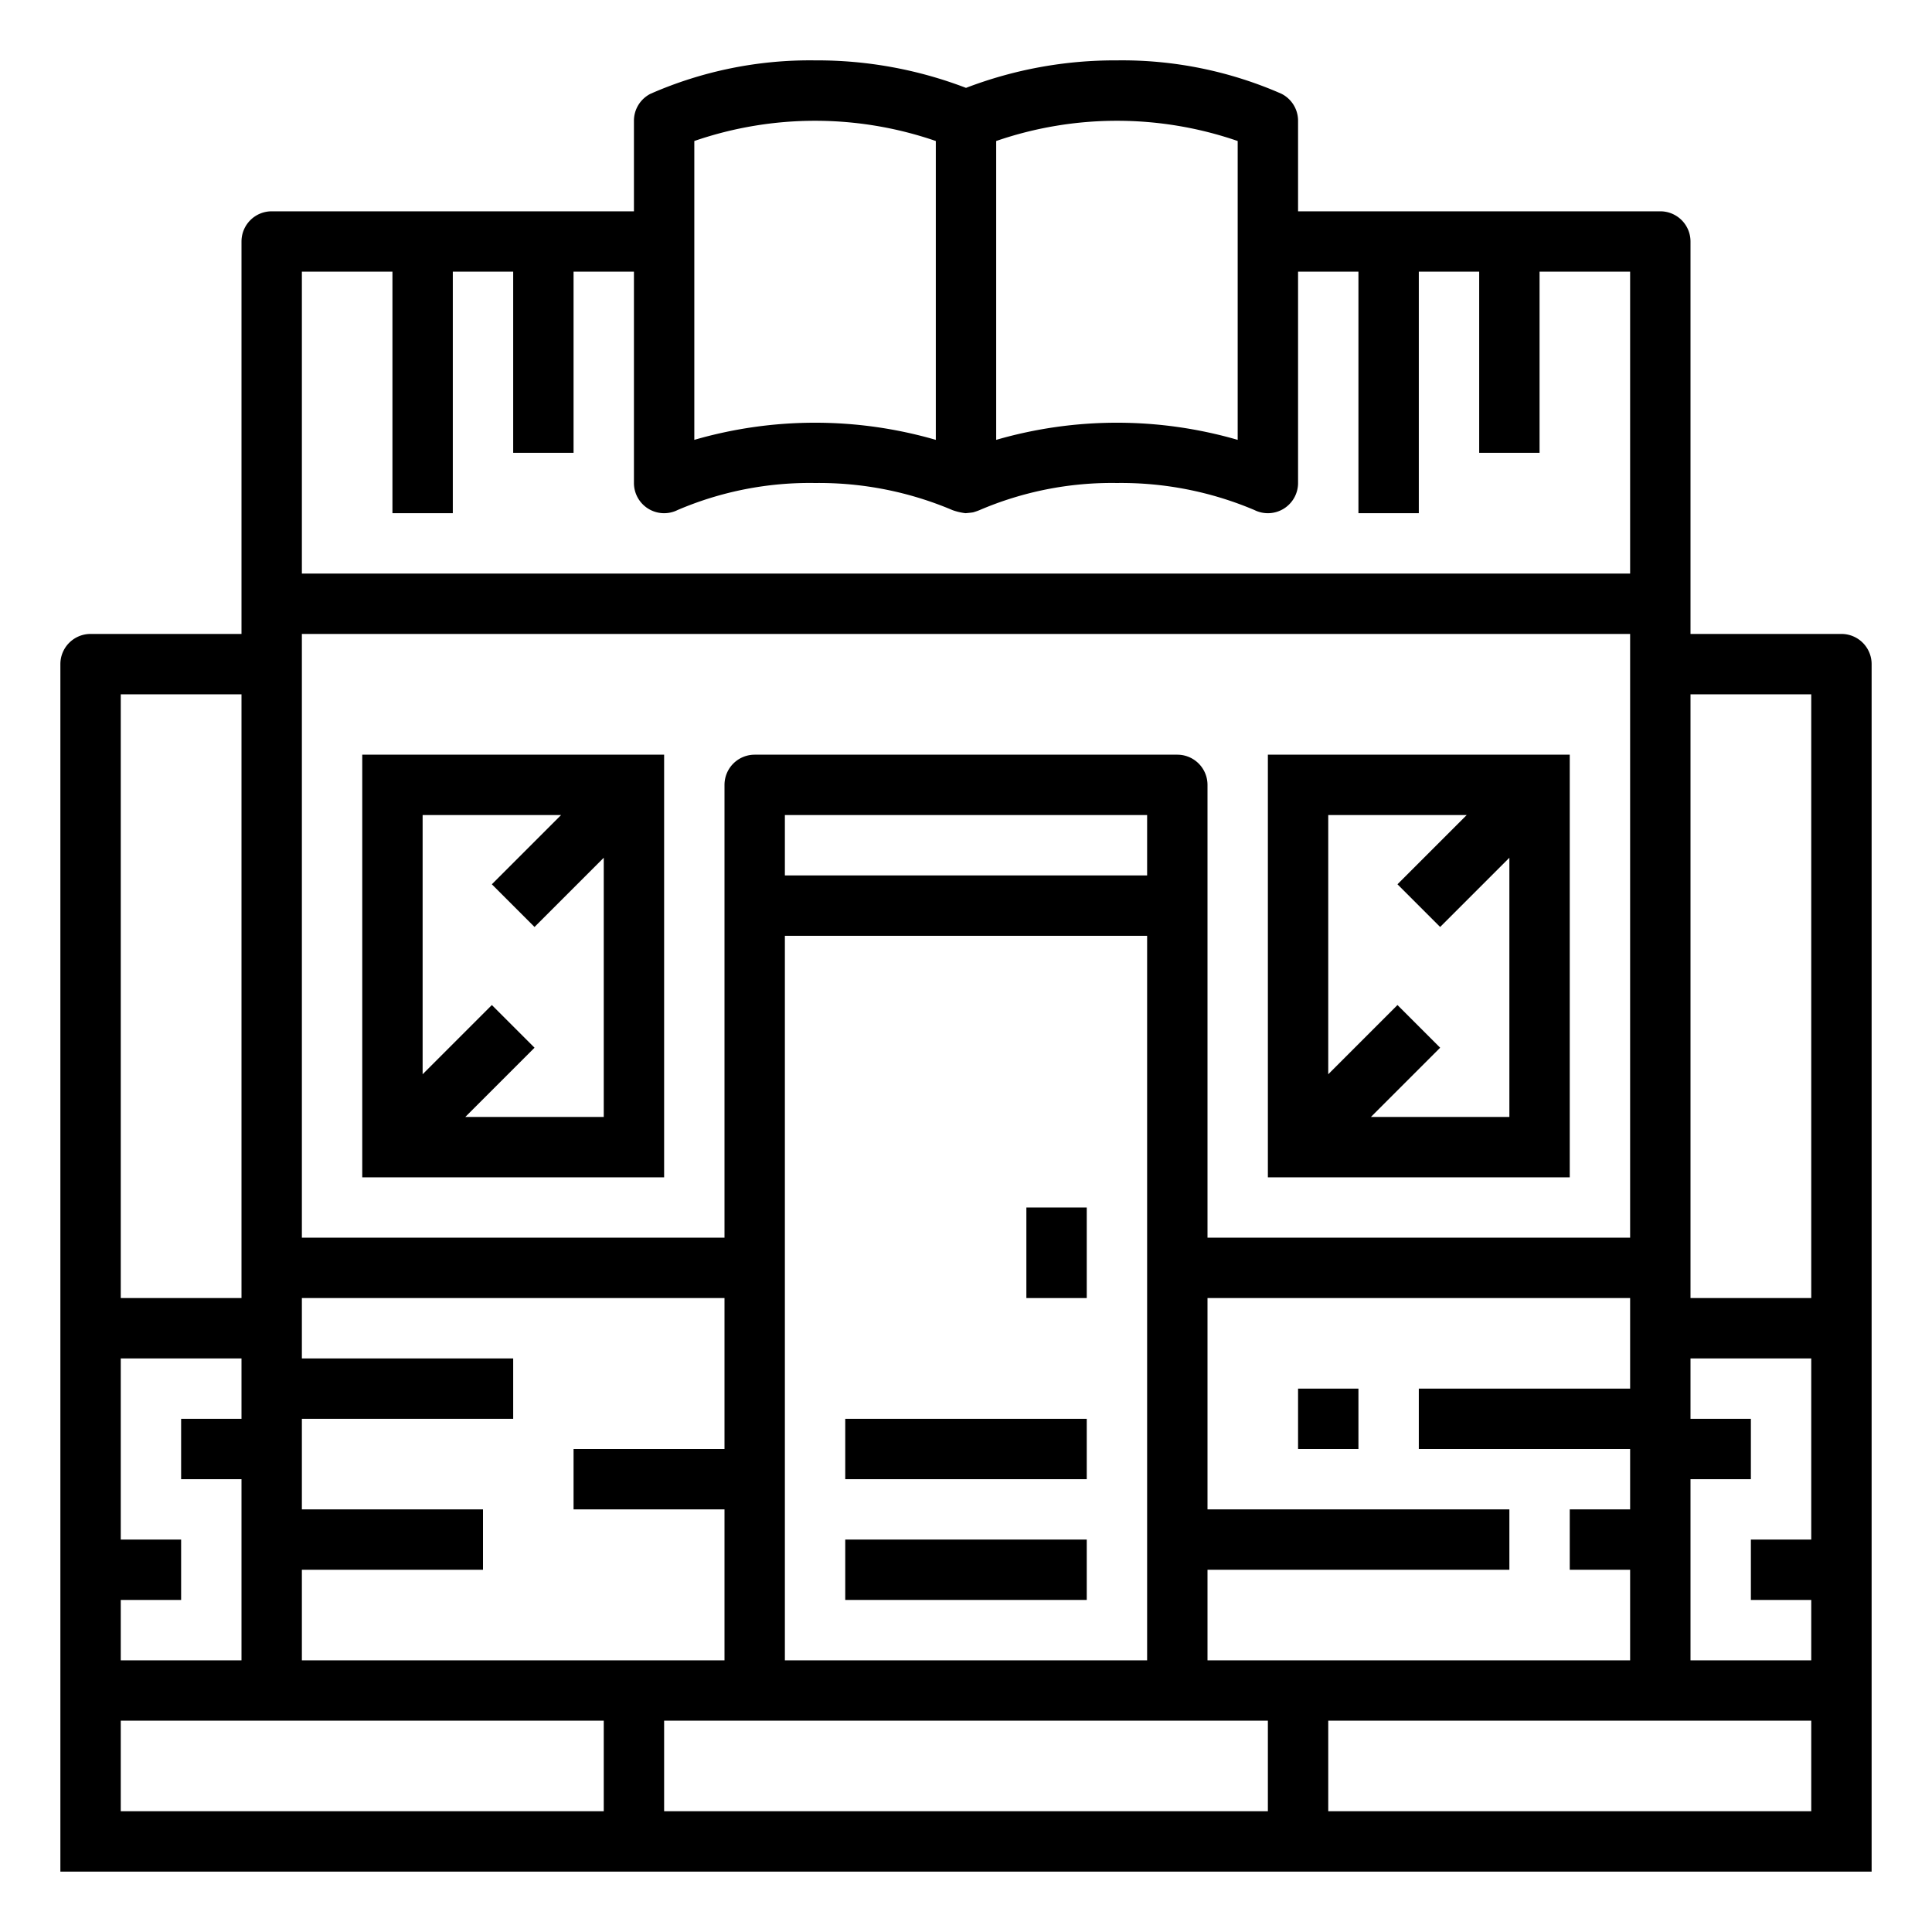 <svg height="512" viewBox="0 0 64 64" width="512" xmlns="http://www.w3.org/2000/svg"><path d="m61 21h-5v-13a1 1 0 0 0 -1-1h-12v-3a1 1 0 0 0 -.553-.895 13.128 13.128 0 0 0 -5.447-1.105 13.788 13.788 0 0 0 -5 .911 13.788 13.788 0 0 0 -5-.911 13.128 13.128 0 0 0 -5.447 1.105 1 1 0 0 0 -.553.895v3h-12a1 1 0 0 0 -1 1v13h-5a1 1 0 0 0 -1 1v40h60v-40a1 1 0 0 0 -1-1zm-1 2v20h-4v-20zm-20 32v-3h10v-2h-10v-7h14v3h-7v2h7v2h-2v2h2v3zm-14 0v-24h12v24zm-16 0v-3h6v-2h-6v-3h7v-2h-7v-2h14v5h-5v2h5v5zm0-34h44v20h-14v-15a1 1 0 0 0 -1-1h-14a1 1 0 0 0 -1 1v15h-14zm28 8h-12v-2h12zm3-24.329v9.9a14.369 14.369 0 0 0 -8 0v-9.9a12.275 12.275 0 0 1 8 0zm-18 0a12.275 12.275 0 0 1 8 0v9.9a14.369 14.369 0 0 0 -8 0zm-13 4.329h3v8h2v-8h2v6h2v-6h2v7a1 1 0 0 0 1.447.895 11.113 11.113 0 0 1 4.553-.895 11.325 11.325 0 0 1 4.556.9 1.959 1.959 0 0 0 .428.1c.006 0 .2-.017.255-.029a2.127 2.127 0 0 0 .208-.072 11.113 11.113 0 0 1 4.553-.899 11.314 11.314 0 0 1 4.553.895 1 1 0 0 0 1.447-.895v-7h2v8h2v-8h2v6h2v-6h3v10h-44zm-2 14v20h-4v-20zm-4 30h2v-2h-2v-6h4v2h-2v2h2v6h-4zm16 7h-16v-3h16zm22 0h-20v-3h20zm18 0h-16v-3h16zm-4-5v-6h2v-2h-2v-2h4v6h-2v2h2v2z"/><path d="m34 40h2v3h-2z"/><path d="m28 51h8v2h-8z"/><path d="m28 47h8v2h-8z"/><path d="m12 25v14h10v-14zm3.414 12 2.293-2.293-1.414-1.414-2.293 2.293v-8.586h4.586l-2.293 2.293 1.414 1.414 2.293-2.293v8.586z"/><path d="m52 25h-10v14h10zm-6.586 12 2.293-2.293-1.414-1.414-2.293 2.293v-8.586h4.586l-2.293 2.293 1.414 1.414 2.293-2.293v8.586z"/><path d="m43 46h2v2h-2z"/></svg>